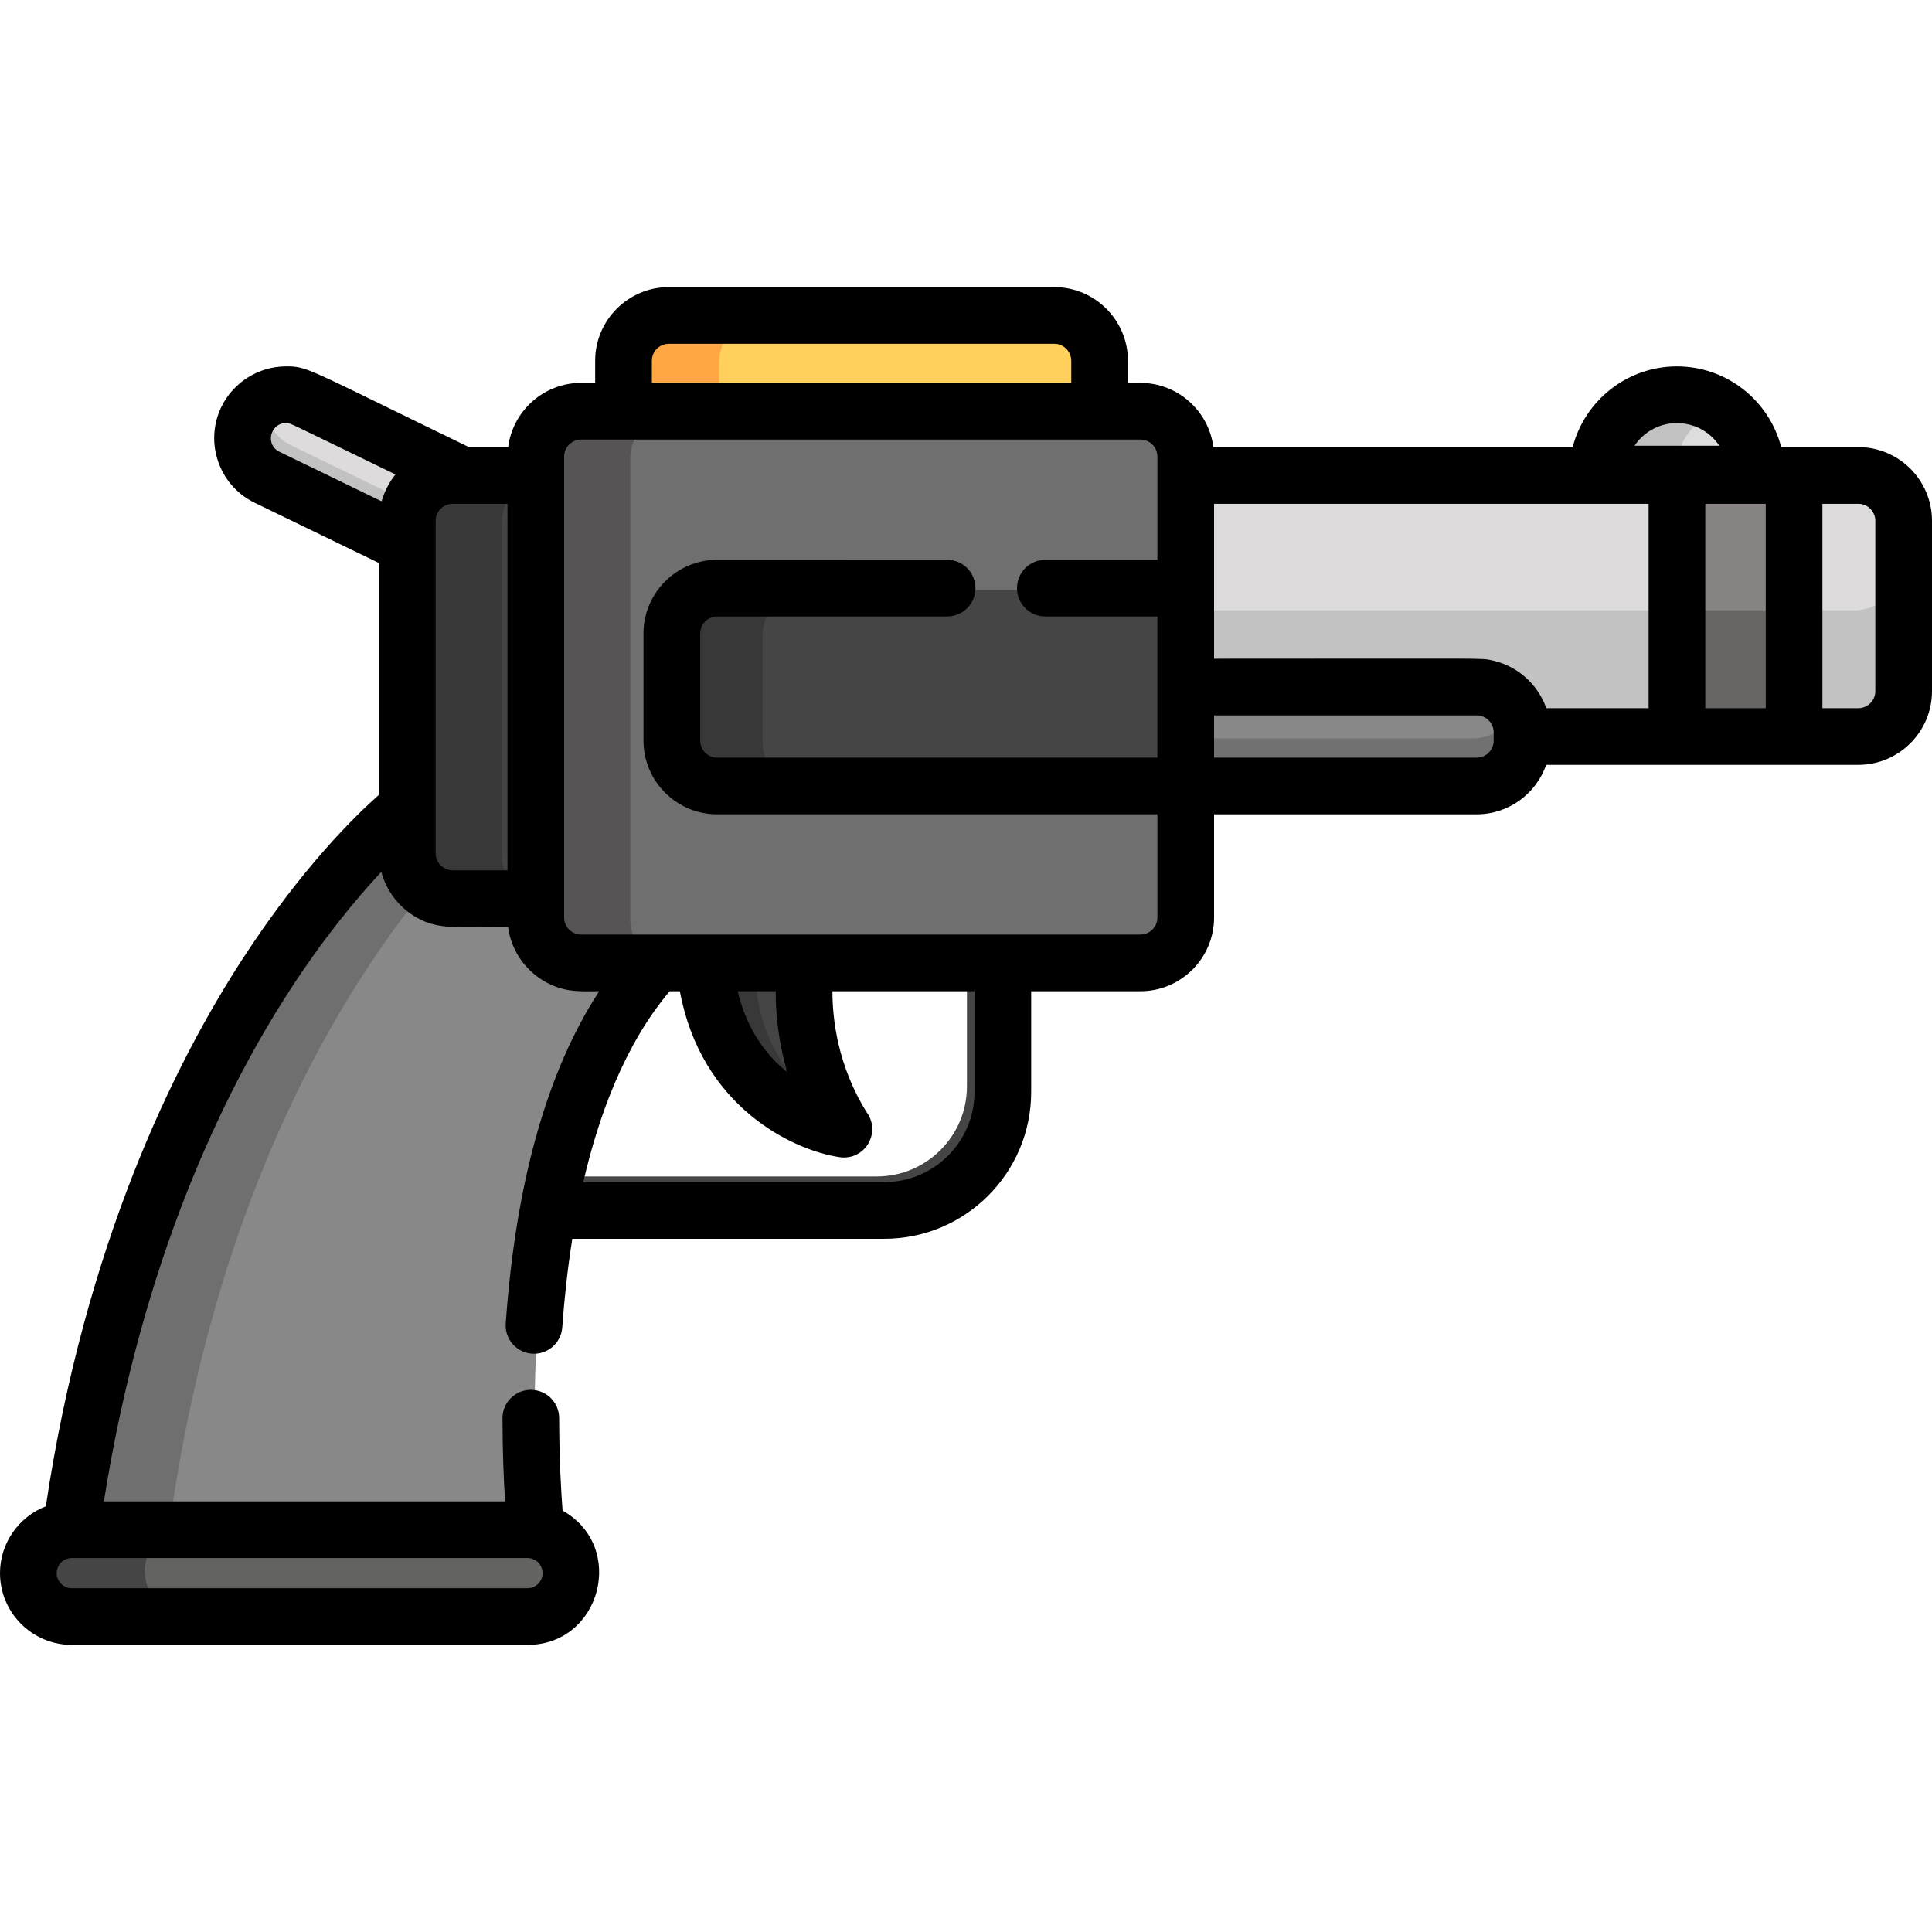 <?xml version="1.0" encoding="iso-8859-1"?>
<!-- Generator: Adobe Illustrator 19.0.0, SVG Export Plug-In . SVG Version: 6.00 Build 0)  -->
<svg xmlns="http://www.w3.org/2000/svg" xmlns:xlink="http://www.w3.org/1999/xlink" version="1.1" id="Capa_1" x="0px" y="0px" viewBox="0 0 511.999 511.999" style="enable-background:new 0 0 511.999 511.999;" xml:space="preserve">
<path style="fill:#454545;" d="M256.25,253.675v34.211c0,13.168-10.713,23.882-23.881,23.882h-86.731  c-1.087,5.009-1.991,10.037-2.736,15.021h89.466c21.45,0,38.901-17.452,38.901-38.902v-34.211L256.25,253.675L256.25,253.675z"/>
<path style="fill:#DDDBDB;" d="M108.949,139.519c0-6.636,5.38-12.016,12.016-12.016h2.592l-41.755-20.236  c-5.721-2.773-12.603-0.382-15.377,5.339c-2.771,5.72-0.383,12.603,5.338,15.376l37.186,18.022V139.519z"/>
<path style="fill:#C2C2C2;" d="M77.02,117.968c-3.985-1.932-6.347-5.86-6.48-9.999c-7.549,4.873-6.824,16.113,1.223,20.012  l37.186,18.022c0-6.825-0.299-8.76,1.313-11.925L77.02,117.968z"/>
<path style="fill:#DDDDDD;" d="M443.407,106.112c-11.614,0-21.029,9.415-21.029,21.029h42.058  C464.436,115.526,455.02,106.112,443.407,106.112z"/>
<path style="fill:#C2C2C2;" d="M453.922,108.948c-13.989-8.105-31.543,2.018-31.543,18.193h21.029  C443.407,119.362,447.642,112.585,453.922,108.948z"/>
<path style="fill:#DDDBDB;" d="M491.473,126.501H313.229c0,8.373,0,60.723,0,69.185h178.244c6.635,0,12.016-5.378,12.016-12.017  c0-6.199,0-38.947,0-45.151C503.489,131.881,498.109,126.501,491.473,126.501z"/>
<path style="fill:#C2C2C2;" d="M491.473,161.733H313.229c0,43.862,0,6.295,0,33.952h178.244c6.635,0,12.016-5.378,12.016-12.017  v-33.952C503.489,156.353,498.109,161.733,491.473,161.733z"/>
<rect x="443.406" y="126.502" style="fill:#878383;" width="31.042" height="69.185"/>
<rect x="443.406" y="161.731" style="fill:#686565;" width="31.042" height="33.952"/>
<path style="fill:#898888;" d="M390.335,182.578h-77.105v26.216h77.105C406.451,208.793,406.381,182.578,390.335,182.578z"/>
<path style="fill:#727171;" d="M390.335,195.686h-77.105v13.108h77.105c6.636,0,12.016-5.38,12.016-12.016  c0-2.523,0.174-4.721-1.323-7.645C399.038,193.019,395.001,195.686,390.335,195.686z"/>
<path style="fill:#898888;" d="M175.083,254.677h-20.07c-6.636,0-12.016-5.379-12.016-12.016v-5.007h-22.031  c-6.636,0-12.016-5.379-12.016-12.016v-12.016c0,0-70.096,54.074-89.122,191.261h123.169  C142.997,404.882,131.713,301.588,175.083,254.677z"/>
<path style="fill:#6F6F6F;" d="M108.949,213.621c0,0-70.096,54.074-89.122,191.261h24.997  c12.349-89.041,46.206-143.057,68.453-170.013C107.971,230.445,108.949,225.776,108.949,213.621z"/>
<path style="fill:#454545;" d="M143.998,126.501h-24.034c-6.636,0-12.016,5.38-12.016,12.016v88.12  c0,6.637,5.38,12.016,12.016,12.016h24.034V126.501z"/>
<path style="fill:#383838;" d="M132.982,226.638v-88.12c0-6.299,4.849-11.456,11.016-11.966v-0.05h-24.034  c-6.636,0-12.016,5.38-12.016,12.016v88.12c0,6.637,5.38,12.016,12.016,12.016h24.034v-0.05  C137.83,238.094,132.982,232.937,132.982,226.638z"/>
<path style="fill:#FFD05C;" d="M291.41,111.481V96.115c0-6.637-5.38-12.016-12.016-12.016h-102.14  c-6.636,0-12.016,5.379-12.016,12.016v15.366H291.41z"/>
<path style="fill:#FFA645;" d="M202.578,84.098h-25.324c-6.636,0-12.016,5.379-12.016,12.016v15.366h25.324V96.115  C190.562,89.478,195.942,84.098,202.578,84.098z"/>
<path style="fill:#636362;" d="M152.307,416.392c0-6.357-5.15-11.51-11.51-11.51H20.02c-6.357,0-11.509,5.154-11.509,11.51  s5.152,11.509,11.509,11.509h120.777C147.158,427.901,152.307,422.746,152.307,416.392z"/>
<g>
	<path style="fill:#454545;" d="M38.363,416.392c0-6.357,5.152-11.51,11.509-11.51H20.02c-6.357,0-11.509,5.154-11.509,11.51   s5.152,11.509,11.509,11.509h29.852C43.515,427.901,38.363,422.746,38.363,416.392z"/>
	<path style="fill:#454545;" d="M217.086,287.323c-5.404-12.619-5.733-24.179-5.447-29.946c0.113-2.281-1.707-4.203-4-4.203   c-17.828,0-18.27-0.473-19.869,1.419c-0.762,0.899-1.087,2.088-0.892,3.251c3.396,20.21,15.336,29.997,24.754,34.649   c1.511,0.744,3.316,0.466,4.528-0.684C217.376,290.655,217.747,288.865,217.086,287.323z"/>
</g>
<path style="fill:#383838;" d="M214.471,289.939c-7.257-6.72-15.359-18.442-14.206-36.765c-9.958,0-10.962-0.396-12.496,1.419  c-0.762,0.899-1.087,2.088-0.892,3.251c3.396,20.21,15.336,29.997,24.754,34.649c1.511,0.744,3.316,0.466,4.528-0.684  c0.26-0.246,0.474-0.527,0.655-0.823C215.919,290.901,215.11,290.529,214.471,289.939z"/>
<path style="fill:#6F6F6F;" d="M314.231,243.662c0,6.637-5.38,12.016-12.016,12.016H154.012c-6.636,0-12.016-5.379-12.016-12.016  V121.495c0-6.636,5.38-12.016,12.016-12.016h148.203c6.636,0,12.016,5.38,12.016,12.016V243.662z"/>
<path style="fill:#565454;" d="M167.029,243.662V121.495c0-6.636,5.38-12.016,12.016-12.016h-25.034  c-6.636,0-12.016,5.38-12.016,12.016v122.167c0,6.637,5.38,12.016,12.016,12.016h25.034  C172.41,255.678,167.029,250.298,167.029,243.662z"/>
<path style="fill:#454545;" d="M314.231,156.362h-124.17c-6.636,0-12.016,5.379-12.016,12.016v28.398  c0,6.636,5.38,12.016,12.016,12.016h124.17V156.362z"/>
<path style="fill:#383838;" d="M202.115,196.777v-28.398c0-6.637,5.38-12.016,12.016-12.016H190.06  c-6.636,0-12.016,5.379-12.016,12.016v28.398c0,6.636,5.38,12.016,12.016,12.016h24.072  C207.496,208.793,202.115,203.414,202.115,196.777z"/>
<path d="M492.473,118.491c-11.975,0-8.444,0-20.434,0c-3.181-12.288-14.364-21.39-27.632-21.39c-13.268,0-24.45,9.102-27.632,21.39  h-95.215c-1.236-9.586-9.431-17.023-19.347-17.023h-3.294v-5.853c0-10.767-8.76-19.527-19.527-19.527h-102.14  c-10.768,0-19.527,8.76-19.527,19.527v5.853h-3.716c-9.918,0-18.113,7.437-19.347,17.023h-10.384  C80.754,97.398,81.591,97.1,75.79,97.1c-7.243,0-13.964,4.211-17.124,10.729c-4.572,9.437-0.616,20.835,8.821,25.409l32.951,15.97  v61.42c-5.994,5.279-20.394,19.21-36.216,43.59c-18.126,27.93-41.644,75.546-52.078,144.961C5.048,401.943,0,408.831,0,416.892  c0,10.487,8.532,19.019,19.018,19.019h120.777c19.477,0,26.313-26.021,9.292-35.599c-0.374-4.869-0.893-13.592-0.903-24.491  c-0.004-4.146-3.366-7.503-7.51-7.503c-4.148,0-7.514,3.365-7.51,7.517c0.008,9.111,0.351,16.715,0.691,22.037H27.533  C37.751,333.46,59.53,289.218,76.365,263.098c9.294-14.42,18.101-24.99,24.697-32.046c1.354,5.205,4.92,9.688,9.56,12.227  c5.698,3.117,10.37,2.385,24.021,2.385c0.861,6.708,5.231,12.496,11.31,15.263c4.593,2.091,8.04,1.76,12.837,1.76  c-13.793,21.15-22.108,50.665-24.766,88.022c-0.294,4.138,2.821,7.731,6.959,8.025c4.134,0.294,7.73-2.821,8.024-6.959  c0.52-7.303,1.356-15.275,2.662-23.486h82.703c21.45,0,38.901-17.452,38.901-38.902v-26.701h28.94  c10.767,0,19.527-8.759,19.527-19.527v-27.357h69.595c8.516,0,15.758-5.49,18.42-13.108c9.264,0,72.085,0,82.718,0  c10.767,0,19.527-8.76,19.527-19.527v-45.151C512,127.249,503.24,118.491,492.473,118.491z M139.795,412.893  c2.206,0,3.999,1.794,3.999,3.999s-1.794,3.998-3.999,3.998H19.018c-2.204,0-3.997-1.793-3.997-3.998  c0-2.205,1.793-3.999,3.997-3.999H139.795z M395.547,175.037c-3.162-0.699,0.828-0.47-73.807-0.47v-18.706v-22.351h115.157v54.163  h-27.119C407.656,181.598,402.404,176.552,395.547,175.037z M455.642,118.128h-22.47  C438.543,110.121,450.274,110.122,455.642,118.128z M172.747,95.614c0-2.484,2.021-4.506,4.506-4.506h102.14  c2.484,0,4.506,2.022,4.506,4.506v5.853H172.747L172.747,95.614L172.747,95.614z M75.79,112.12c1.247,0-0.793-0.822,29.002,13.618  c-1.698,2.095-3.019,4.774-3.661,7.115l-27.093-13.13C70.227,117.875,71.556,112.12,75.79,112.12z M115.457,226.138  c0-9.054,0-71.671,0-81.636v-6.485c0-2.484,2.022-4.506,4.506-4.506h2.592h0.02h11.909v97.133h-14.521  C117.478,230.644,115.457,228.622,115.457,226.138z M208.618,284.121c-6.583-5.286-10.976-12.468-13.122-21.433h10.074  C205.557,268.145,206.161,275.692,208.618,284.121z M258.252,289.388c0,13.168-10.713,23.882-23.881,23.882h-79.794  c4.144-17.906,11.084-36.606,22.891-50.582h2.701c5.637,30.421,29.621,42.081,42.343,43.978c0.372,0.056,0.742,0.082,1.11,0.082  c0.033,0,0.065,0,0.098,0c6.119-0.064,9.571-7.041,5.985-11.941c-7.767-12.424-9.107-24.924-9.1-32.119h37.646L258.252,289.388  L258.252,289.388z M302.213,247.667c-58.123,0-91.373,0-148.203,0c-2.484,0-4.506-2.022-4.506-4.506c0-3.627,0-113.01,0-122.167  c0-2.484,2.022-4.506,4.506-4.506c21.904,0,146.542,0,148.203,0c2.485,0,4.506,2.022,4.506,4.506c0,11.465,0-7.99,0,27.357h-29.691  c-4.149,0-7.51,3.363-7.51,7.51s3.362,7.51,7.51,7.51h29.691c0,13.538,0,23.873,0,37.41H190.06c-2.484,0-4.506-2.022-4.506-4.506  v-28.398c0-2.484,2.022-4.506,4.506-4.506h60.933c4.148,0,7.511-3.363,7.511-7.51s-3.363-7.51-7.511-7.51H190.06  c-10.767,0-19.527,8.76-19.527,19.527v28.398c0,10.767,8.76,19.527,19.527,19.527h116.66v27.357  C306.719,245.645,304.698,247.667,302.213,247.667z M395.841,196.276c0,2.484-2.021,4.506-4.506,4.506H321.74v-11.195h69.595  c2.485,0,4.506,2.022,4.506,4.506C395.841,194.882,395.841,195.485,395.841,196.276z M451.918,187.674v-54.163h16.022v54.163  H451.918z M496.979,183.168c0,2.484-2.021,4.506-4.506,4.506h-9.513v-54.163h9.513c2.485,0,4.506,2.022,4.506,4.506V183.168z"/>
<g>
</g>
<g>
</g>
<g>
</g>
<g>
</g>
<g>
</g>
<g>
</g>
<g>
</g>
<g>
</g>
<g>
</g>
<g>
</g>
<g>
</g>
<g>
</g>
<g>
</g>
<g>
</g>
<g>
</g>
</svg>
